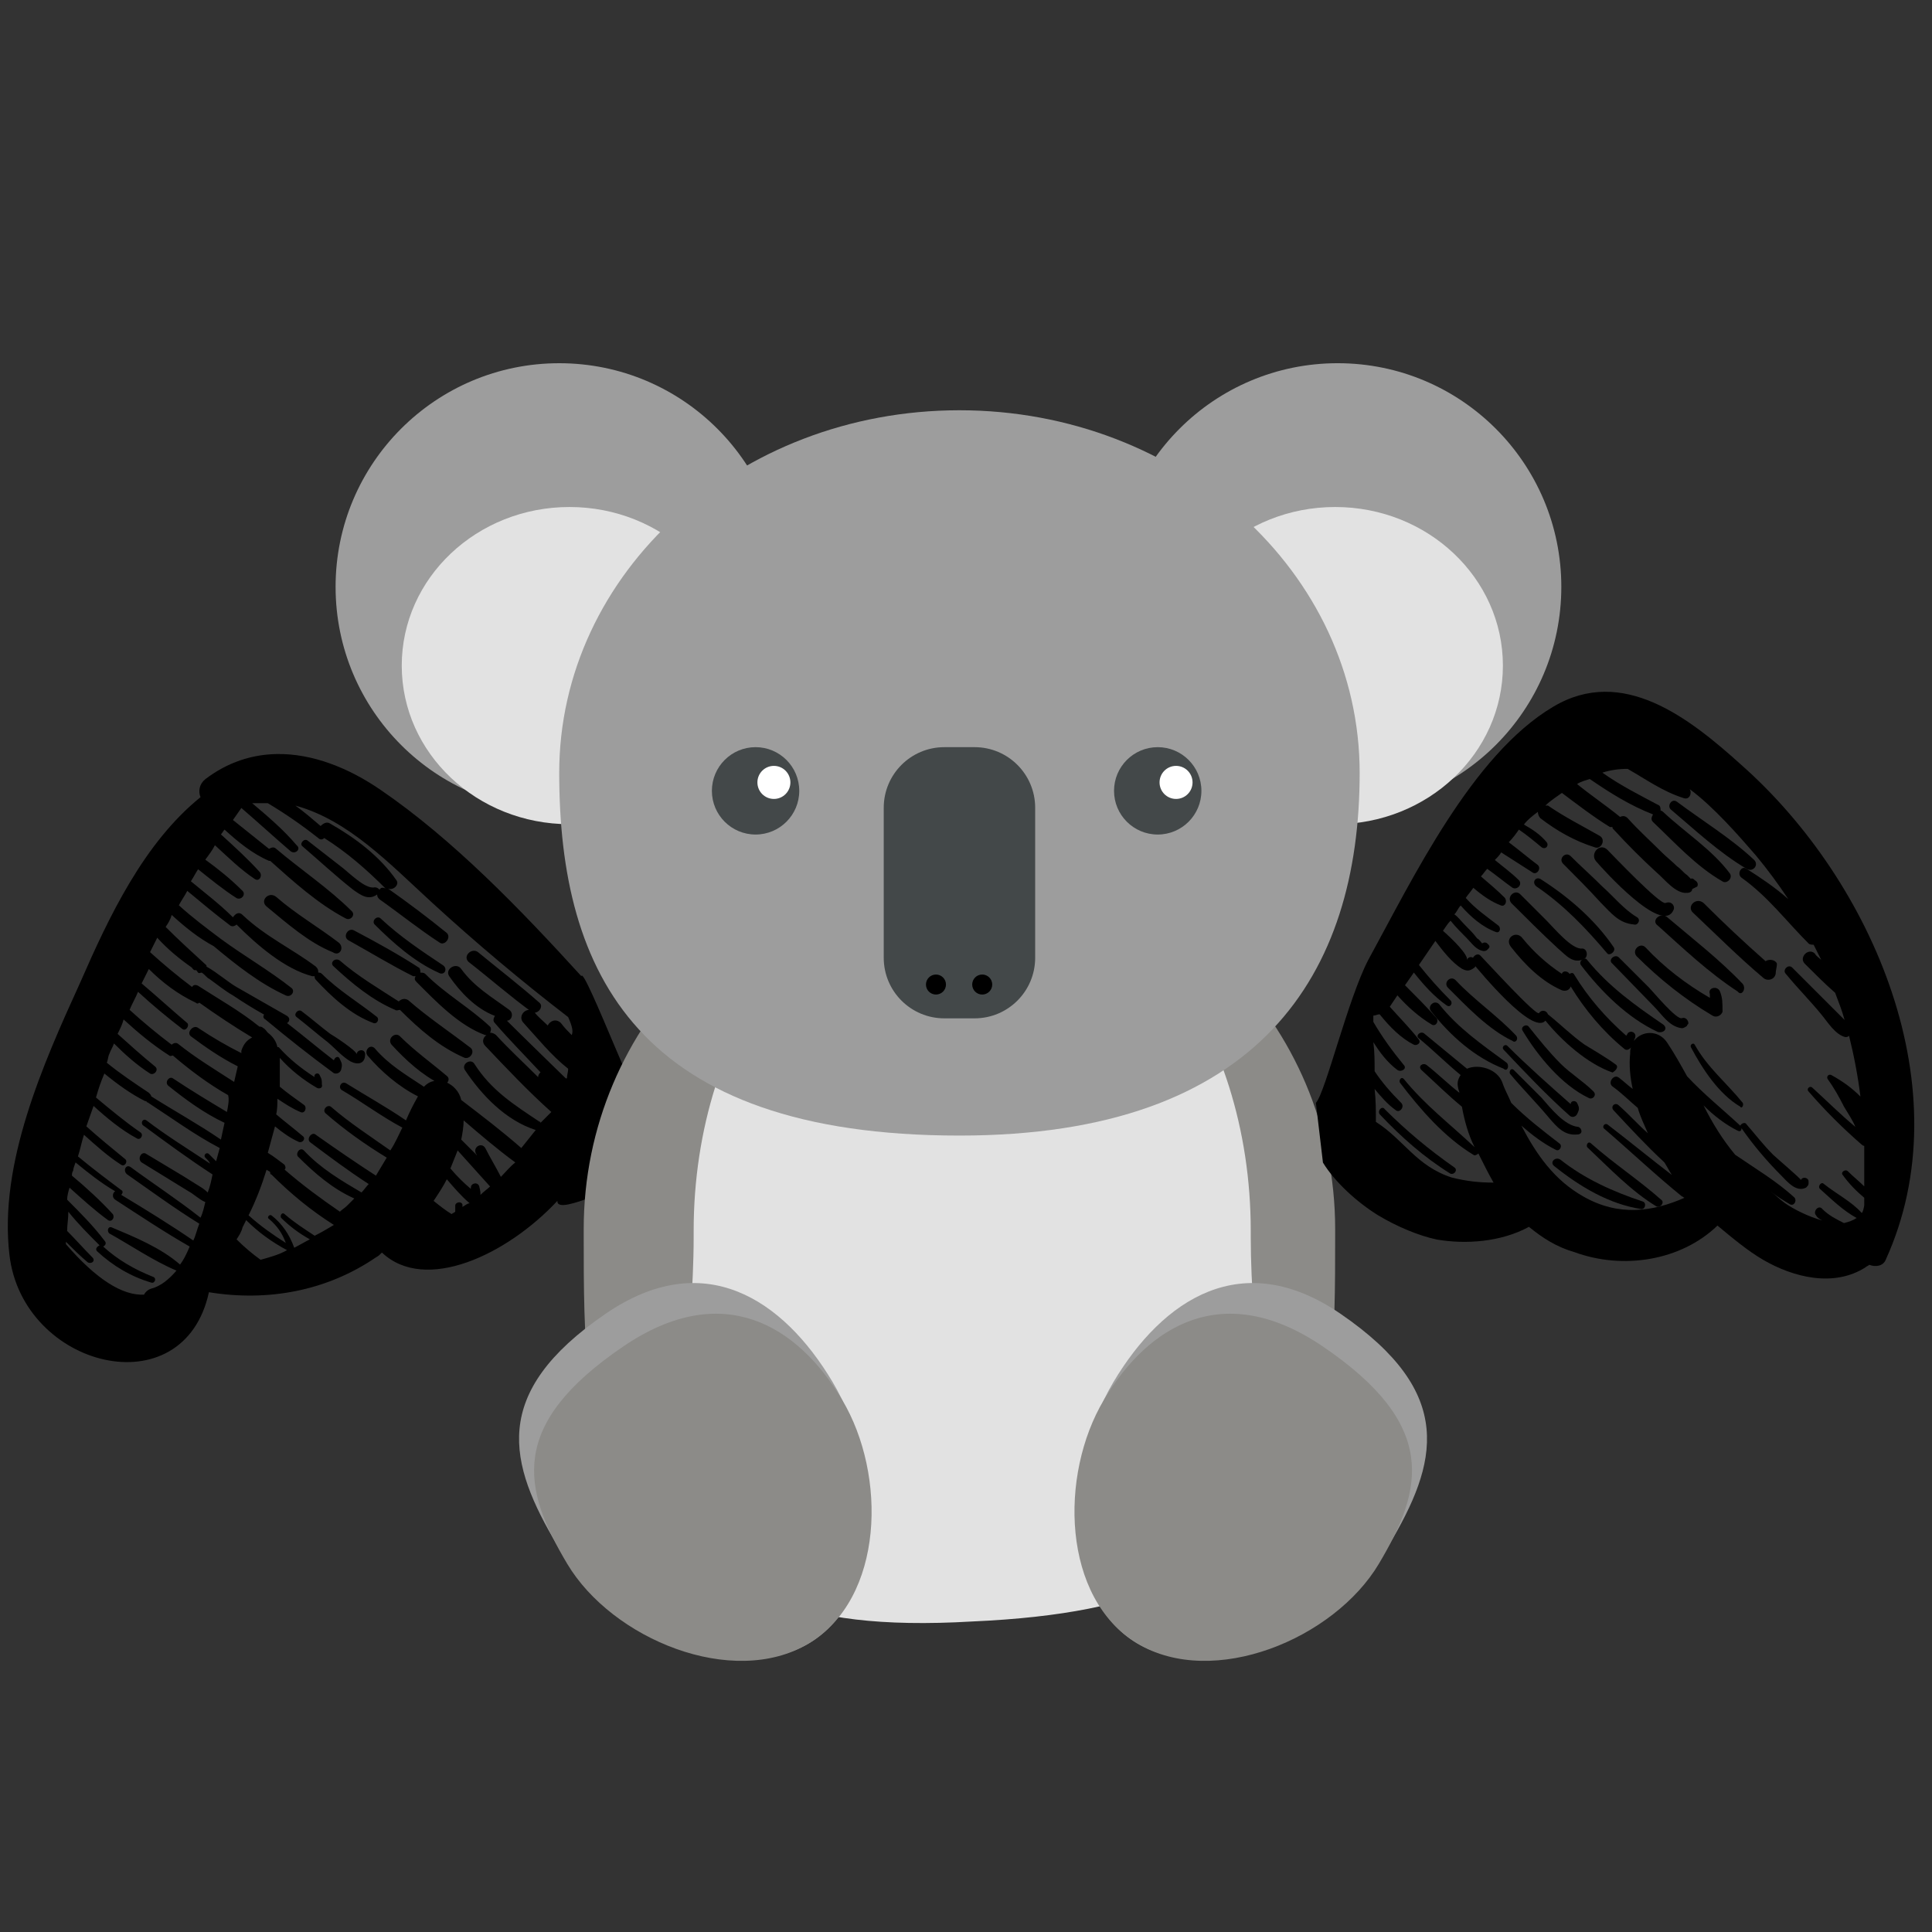 <?xml version="1.0" encoding="UTF-8" standalone="no"?>
<!-- Generator: Adobe Illustrator 19.0.0, SVG Export Plug-In . SVG Version: 6.00 Build 0)  -->

<svg
   xmlns:dc="http://purl.org/dc/elements/1.1/"
   xmlns:cc="http://creativecommons.org/ns#"
   xmlns:rdf="http://www.w3.org/1999/02/22-rdf-syntax-ns#"
   xmlns:svg="http://www.w3.org/2000/svg"
   xmlns="http://www.w3.org/2000/svg"
   xmlns:sodipodi="http://sodipodi.sourceforge.net/DTD/sodipodi-0.dtd"
   xmlns:inkscape="http://www.inkscape.org/namespaces/inkscape"
   version="1.1"
   id="Capa_1"
   x="0px"
   y="0px"
   viewBox="0 0 200 200"
   xml:space="preserve"
   sodipodi:docname="FlyingKoala_ico.svg"
   width="200"
   height="200"
   inkscape:version="0.92.4 (5da689c313, 2019-01-14)"
   inkscape:export-filename="C:\Users\bradb\Documents\Koalas\FlyingKoala_square.png"
   inkscape:export-xdpi="300"
   inkscape:export-ydpi="300"><rect x="0" y="0" width="200" height="200" fill="#333333" stroke="none"/><defs
   id="defs103" /><sodipodi:namedview
   pagecolor="#ffffff"
   bordercolor="#666666"
   borderopacity="1"
   objecttolerance="10"
   gridtolerance="10"
   guidetolerance="10"
   inkscape:pageopacity="0"
   inkscape:pageshadow="2"
   inkscape:window-width="2880"
   inkscape:window-height="1675"
   id="namedview101"
   showgrid="false"
   fit-margin-top="0"
   fit-margin-left="0"
   fit-margin-right="0"
   fit-margin-bottom="0"
   inkscape:zoom="5.5156442"
   inkscape:cx="104.4057"
   inkscape:cy="113.17324"
   inkscape:window-x="-13"
   inkscape:window-y="-13"
   inkscape:window-maximized="1"
   inkscape:current-layer="Capa_1" />

<g
   id="g70"
   transform="translate(208.845,-44.606)">
</g>
<g
   id="g72"
   transform="translate(208.845,-44.606)">
</g>
<g
   id="g74"
   transform="translate(208.845,-44.606)">
</g>
<g
   id="g76"
   transform="translate(208.845,-44.606)">
</g>
<g
   id="g78"
   transform="translate(208.845,-44.606)">
</g>
<g
   id="g80"
   transform="translate(208.845,-44.606)">
</g>
<g
   id="g82"
   transform="translate(208.845,-44.606)">
</g>
<g
   id="g84"
   transform="translate(208.845,-44.606)">
</g>
<g
   id="g86"
   transform="translate(208.845,-44.606)">
</g>
<g
   id="g88"
   transform="translate(208.845,-44.606)">
</g>
<g
   id="g90"
   transform="translate(208.845,-44.606)">
</g>
<g
   id="g92"
   transform="translate(208.845,-44.606)">
</g>
<g
   id="g94"
   transform="translate(208.845,-44.606)">
</g>
<g
   id="g96"
   transform="translate(208.845,-44.606)">
</g>
<g
   id="g98"
   transform="translate(208.845,-44.606)">
</g>
<path
   inkscape:connector-curvature="0"
   id="path26"
   d="m 25.483,126.307 c 1.244,1.244 2.612,2.239 4.229,3.11 -0.871,0.498 -1.866,0.747 -2.737,0.996 -0.871,-0.622 -1.741,-1.369 -2.487,-2.115 0.249,-0.373 0.497,-0.747 0.622,-1.244 0.124,-0.249 0.249,-0.498 0.373,-0.746 z m 20.772,-4.228 c 0.746,0.871 1.493,1.741 2.363,2.487 -0.249,0 -0.498,0.248 -0.746,0.373 v -0.249 c -0.124,-0.373 -0.746,-0.249 -0.746,0.124 v 0.622 c -0.124,0.124 -0.249,0.124 -0.373,0.248 -0.622,-0.373 -1.244,-0.871 -1.866,-1.368 0.498,-0.746 0.995,-1.493 1.368,-2.239 z m -18.658,-0.996 c 0.124,0.124 0.249,0.124 0.373,0.249 0,0.124 1.58e-4,0.248 0.125,0.248 1.99,1.99 4.105,3.732 6.468,5.225 -0.622,0.373 -1.244,0.746 -1.99,1.119 -1.119,-0.746 -2.115,-1.368 -3.11,-2.239 -0.249,-0.249 -0.498,0.124 -0.373,0.373 0.871,0.871 1.866,1.617 2.986,2.239 -0.498,0.249 -1.12,0.622 -1.617,0.871 -0.498,-1.368 -1.244,-2.487 -2.363,-3.358 -0.249,-0.124 -0.497,0.249 -0.248,0.373 0.871,0.746 1.368,1.492 1.741,2.487 -1.368,-0.871 -2.612,-1.741 -3.856,-2.86 0.746,-1.493 1.368,-3.11 1.866,-4.727 z M 7.821,120.336 c 1.368,1.119 2.612,2.114 4.104,2.985 -0.249,0.125 -0.373,0.622 0,0.871 2.488,1.617 5.099,3.359 7.711,4.852 -0.374,0.87 -0.622,1.367 -0.995,1.865 -1.99,-1.741 -4.726,-2.861 -7.09,-3.855 -0.373,-0.125 -0.498,0.373 -0.249,0.622 2.239,1.244 4.602,2.861 6.966,3.856 -0.746,0.871 -1.617,1.617 -2.612,1.866 -0.373,0.124 -0.622,0.373 -0.746,0.622 -2.239,0.124 -4.976,-1.618 -8.085,-5.225 v -0.248 c 0.746,0.746 1.493,1.493 2.239,2.115 0.373,0.248 0.871,-0.125 0.498,-0.498 -0.871,-0.871 -1.741,-1.866 -2.612,-2.737 0,-0.622 0.124,-1.244 0.124,-1.99 0.995,1.244 2.115,2.363 3.234,3.482 -0.249,0.124 -0.497,0.374 -0.248,0.622 1.617,1.493 3.483,2.612 5.597,3.234 0.373,0.125 0.622,-0.498 0.125,-0.622 -1.866,-0.746 -3.607,-1.742 -5.1,-3.11 0.249,-0.124 0.373,-0.373 0.125,-0.622 -1.119,-1.493 -2.488,-2.861 -3.856,-4.229 0,-0.373 0.124,-0.871 0.248,-1.244 1.244,1.119 2.612,2.364 3.981,3.359 0.373,0.248 0.746,-0.248 0.497,-0.622 -1.244,-1.368 -2.737,-2.737 -4.229,-3.981 0,-0.124 2.21e-4,-0.373 0.125,-0.498 0,-0.248 0.125,-0.498 0.249,-0.871 z m 39.553,-1.243 c 1.119,1.244 2.239,2.488 3.358,3.731 -0.249,0.248 -0.622,0.497 -0.995,0.87 0,-0.248 -1.58e-4,-0.373 -0.125,-0.87 -0.124,-0.498 -0.87,-0.374 -0.87,0.124 v 0.125 c -0.746,-0.622 -1.493,-1.368 -2.115,-2.114 z m 0.622,-3.11 c 1.741,1.493 3.482,2.985 5.348,4.353 -0.622,0.497 -0.995,0.995 -1.493,1.493 -0.498,-0.995 -1.119,-1.99 -1.616,-2.985 -0.373,-0.622 -1.244,-0.124 -0.996,0.498 0,0.124 0.125,0.124 0.125,0.248 l -1.617,-1.617 c 0.124,-0.622 0.249,-1.368 0.249,-1.99 z m -37.191,-4.852 c 1.368,1.119 2.737,2.114 4.229,2.86 h 0.125 c 0,0 -4.73e-4,0.125 0.124,0.125 2.488,1.617 4.851,3.359 7.464,4.727 -0.124,0.498 -0.249,0.87 -0.373,1.368 l -0.746,-0.746 c -0.249,-0.249 -0.622,0.124 -0.373,0.373 0.249,0.249 0.373,0.374 0.497,0.622 -2.239,-1.492 -4.477,-2.861 -6.592,-4.478 -0.373,-0.249 -0.622,0.248 -0.373,0.497 2.363,1.741 4.727,3.483 7.214,5.1 -0.124,0.622 -0.249,1.244 -0.498,1.866 -0.249,-0.249 -0.622,-0.498 -0.622,-0.498 -0.622,-0.373 -1.368,-0.871 -1.99,-1.244 l -3.731,-2.239 c -0.498,-0.373 -0.995,0.498 -0.498,0.871 l 4.851,2.985 c 0.498,0.249 1.12,0.871 1.742,1.119 -0.124,0.498 -0.249,1.119 -0.498,1.617 -2.363,-1.866 -4.851,-3.483 -7.214,-5.225 -0.498,-0.373 -0.871,0.374 -0.373,0.747 2.488,1.741 4.851,3.482 7.463,5.099 -0.249,0.622 -0.373,1.244 -0.622,1.741 -2.363,-1.617 -4.975,-3.234 -7.463,-4.726 0.124,-0.124 0.249,-0.373 0,-0.498 -1.493,-1.119 -2.986,-2.239 -4.478,-3.483 0.249,-0.746 0.374,-1.493 0.622,-2.239 1.244,1.119 2.488,2.239 3.856,3.11 0.373,0.248 0.746,-0.373 0.373,-0.622 -1.368,-1.119 -2.737,-2.24 -3.981,-3.359 0.249,-0.746 0.498,-1.368 0.746,-2.114 1.368,1.244 2.861,2.488 4.478,3.358 0.373,0.249 0.746,-0.373 0.373,-0.622 -1.617,-1.119 -3.11,-2.364 -4.602,-3.608 0.249,-0.871 0.498,-1.617 0.871,-2.487 z m 1.99,-5.597 c 1.493,1.368 2.986,2.612 4.727,3.731 0.124,0.124 0.249,0 0.373,0 1.741,1.493 3.732,2.985 5.722,4.105 0.124,0.497 -7.88e-4,1.12 -0.125,1.742 -1.866,-1.119 -3.731,-2.239 -5.597,-3.483 -0.373,-0.249 -0.871,0.373 -0.498,0.746 1.866,1.493 3.732,2.861 5.846,3.856 -0.124,0.622 -0.249,1.119 -0.373,1.741 -2.363,-1.617 -4.851,-2.985 -7.214,-4.478 0,-0.124 -0.124,-0.249 -0.248,-0.373 -1.493,-0.995 -2.986,-1.99 -4.354,-3.11 0.124,-0.249 0.124,-0.621 0.248,-0.87 0.124,-0.373 0.373,-0.746 0.498,-1.119 1.119,1.119 2.363,2.238 3.731,3.109 0.373,0.249 0.995,-0.373 0.498,-0.746 -1.368,-1.119 -2.612,-2.239 -3.856,-3.358 0.249,-0.498 0.497,-0.995 0.622,-1.493 z m 2.612,-5.224 c 1.368,1.368 2.985,2.612 4.851,3.483 0.124,0.124 0.249,0.124 0.373,0 1.741,1.244 3.607,2.487 5.473,3.607 -0.498,0.249 -0.871,0.622 -1.119,1.369 v 0.248 c -1.493,-0.746 -2.985,-1.617 -4.478,-2.612 -0.498,-0.373 -1.244,0.498 -0.746,0.871 1.493,1.119 3.109,2.238 4.851,3.109 -0.124,0.498 -0.249,1.12 -0.373,1.617 -2.115,-1.368 -3.98,-2.487 -5.846,-3.98 -0.249,-0.124 -0.497,-3.2e-4 -0.622,0.124 -1.493,-1.119 -2.986,-2.363 -4.354,-3.607 0.249,-0.622 0.622,-1.244 0.871,-1.866 1.493,1.368 2.985,2.612 4.602,3.856 0.373,0.249 0.746,-0.374 0.497,-0.622 -1.617,-1.368 -3.109,-2.736 -4.726,-4.104 z M 26.105,83.146 h 1.617 c 1.866,1.119 3.483,2.239 5.224,3.608 0.249,0.249 0.497,0.124 0.622,0 2.363,1.493 4.353,3.234 6.343,5.224 -0.249,-0.124 -0.497,-0.124 -0.622,0.125 -0.124,-0.124 -0.249,-0.249 -0.498,-0.249 -0.995,0.249 -2.736,-1.617 -3.607,-2.239 L 31.826,87.002 c -0.373,-0.249 -0.871,0.373 -0.498,0.622 1.741,1.493 3.483,3.11 5.224,4.478 0.871,0.622 1.617,1.119 2.488,0.497 0,0.249 0.124,0.373 0.248,0.498 2.115,1.493 4.105,3.109 6.219,4.478 0.498,0.373 1.244,-0.497 0.746,-0.995 -1.99,-1.617 -3.98,-3.11 -6.095,-4.602 0.498,0.249 1.243,-0.373 0.87,-0.871 -1.741,-2.488 -4.229,-4.353 -6.841,-5.846 -0.373,-0.249 -0.746,-1.57e-4 -0.995,0.248 -0.871,-0.746 -1.741,-1.492 -2.612,-2.114 5.473,1.493 9.702,5.97 14.18,10.075 4.478,4.105 9.204,8.085 14.055,11.817 0.498,1.119 0.498,1.493 0.373,1.866 -0.373,-0.373 -0.747,-0.747 -1.12,-1.244 -0.498,-0.498 -1.119,-0.248 -1.368,0.249 -0.498,-0.498 -0.995,-0.871 -1.368,-1.369 -0.746,-0.746 -1.866,0.373 -1.119,1.119 1.368,1.493 2.861,3.359 4.602,4.727 0,0.373 -0.125,0.622 -0.125,0.995 H 58.568 c 0,0 -4.602,-4.478 -6.095,-5.97 0.498,0 0.747,-0.746 0.249,-1.119 -1.866,-1.368 -3.607,-2.363 -4.975,-4.229 -0.498,-0.746 -1.742,-3e-5 -1.244,0.746 1.119,1.617 2.737,3.358 4.727,4.105 -0.124,0.249 -0.249,0.498 0,0.746 1.493,1.741 3.109,3.359 4.726,5.1 -0.124,0.124 -0.248,0.248 -0.248,0.497 -1.493,-1.493 -2.986,-2.86 -4.354,-4.353 -0.124,-0.124 -0.373,-0.248 -0.622,-0.248 0.124,-0.249 0.124,-0.498 0,-0.622 -2.115,-1.99 -4.602,-3.358 -6.716,-5.472 -0.124,-0.124 -0.373,-0.125 -0.498,-0.125 0,-0.124 -1.57e-4,-0.373 -0.125,-0.498 -2.115,-1.368 -4.353,-2.612 -6.716,-3.856 -0.622,-0.373 -1.244,0.622 -0.622,0.996 2.239,1.244 4.478,2.612 6.716,3.731 h 0.248 c -0.124,0.249 -0.124,0.373 0.125,0.622 1.99,1.99 4.353,4.478 7.09,5.473 h 0.125 c -0.373,0.249 -0.498,0.746 -0.125,1.119 2.239,2.363 4.478,4.727 6.841,6.841 l -1.119,1.119 c 0,0 -1.57e-4,-0.125 -0.125,-0.125 -2.612,-1.741 -4.975,-3.234 -6.716,-5.97 -0.373,-0.622 -1.368,-1.5e-4 -0.995,0.622 1.741,2.612 4.229,5.224 7.338,6.219 l -1.493,1.866 c -1.99,-1.741 -4.104,-3.358 -6.219,-4.975 -0.373,-1.741 -2.612,-2.736 -3.856,-1.368 -1.866,-1.244 -3.607,-2.239 -5.1,-3.981 -0.498,-0.498 -1.119,0.249 -0.746,0.746 1.368,1.617 3.235,3.234 5.225,4.229 -0.498,0.871 -0.871,1.617 -1.244,2.488 -1.99,-1.368 -4.229,-2.612 -6.219,-3.856 -0.498,-0.249 -0.871,0.498 -0.373,0.746 2.115,1.244 4.105,2.737 6.219,3.856 -0.373,0.746 -0.747,1.616 -1.244,2.363 -2.115,-1.493 -4.229,-2.861 -6.095,-4.478 -0.373,-0.373 -0.995,0.249 -0.622,0.622 1.99,1.741 4.104,3.233 6.343,4.601 l -1.119,1.866 c -2.115,-1.368 -4.105,-2.737 -6.219,-4.229 -0.373,-0.373 -0.995,0.373 -0.622,0.746 1.99,1.493 3.98,2.985 6.095,4.353 -0.249,0.249 -0.498,0.622 -0.746,0.871 -2.115,-1.244 -4.229,-2.487 -5.97,-4.353 -0.373,-0.373 -0.871,0.248 -0.622,0.622 1.741,1.741 3.607,3.358 5.846,4.353 -0.249,0.249 -0.498,0.498 -0.746,0.746 -0.249,0.249 -0.498,0.374 -0.746,0.622 -1.99,-1.368 -3.856,-2.736 -5.722,-4.354 0.124,-0.124 0.124,-0.249 0,-0.498 -0.498,-0.373 -1.119,-0.87 -1.741,-1.243 0.249,-0.871 0.498,-1.866 0.746,-2.737 0.746,0.622 1.617,1.244 2.487,1.617 0.373,0.124 0.746,-0.374 0.373,-0.622 -0.871,-0.746 -1.866,-1.492 -2.737,-2.239 0.124,-0.498 0.125,-1.12 0.125,-1.617 0.746,0.498 1.493,0.996 2.363,1.369 0.498,0.249 0.746,-0.497 0.373,-0.746 -0.871,-0.622 -1.742,-1.244 -2.488,-1.866 v -2.985 c 1.119,1.244 2.363,2.238 3.856,3.109 0.249,0.124 0.622,2e-5 0.498,-0.373 0,-0.498 -3.16e-4,-0.497 -0.249,-0.995 -0.124,-0.249 -0.621,-0.125 -0.497,0.248 -1.368,-0.871 -2.612,-1.865 -3.731,-3.109 h -0.125 c -0.124,-0.622 -0.497,-1.119 -0.995,-1.493 -0.124,-0.124 -0.249,-0.373 -0.498,-0.498 -0.124,-0.124 -0.249,-0.125 -0.373,-0.125 -1.99,-1.617 -4.229,-2.861 -6.343,-4.229 -0.249,-0.124 -0.498,-0.124 -0.622,0.125 -1.493,-1.119 -2.985,-2.363 -4.353,-3.607 l 0.746,-1.493 c 1.119,1.244 2.363,2.239 3.607,3.11 0,0 1.57e-4,0.125 0.125,0.125 0,0.124 0.124,0.125 0.248,0.125 0.124,0 0.125,0.124 0.249,0.248 0.124,0.124 0.249,0 0.373,0 0.373,0.249 0.622,0.622 0.746,0.622 0.871,0.622 1.617,1.244 2.487,1.742 1.119,0.746 2.115,1.368 3.234,1.99 -0.124,0.124 -0.125,0.373 0.124,0.498 2.239,1.866 4.602,3.732 6.966,5.473 0.249,0.249 0.747,0.124 0.871,-0.249 0.124,-0.498 0.124,-0.622 -0.125,-1.119 -0.124,-0.373 -0.498,-0.249 -0.622,0.125 -1.617,-1.244 -3.234,-2.612 -4.851,-3.856 0.249,-0.124 0.373,-0.497 0,-0.746 l -5.224,-2.985 c -0.871,-0.498 -1.99,-1.492 -3.11,-2.114 v -0.125 c -1.493,-1.368 -2.861,-2.612 -4.229,-3.981 0.249,-0.373 0.498,-0.746 0.622,-1.243 1.368,1.244 2.736,2.363 4.353,3.234 2.239,1.866 4.727,3.856 7.464,5.1 0.498,0.249 0.995,-0.373 0.622,-0.746 -2.363,-1.866 -4.976,-3.359 -7.339,-5.1 -1.493,-1.119 -2.985,-2.239 -4.353,-3.483 0.249,-0.498 0.621,-0.995 0.87,-1.493 1.493,1.244 2.986,2.488 4.478,3.608 0.249,0.124 0.497,-1.57e-4 0.622,-0.125 2.115,2.115 4.975,4.602 7.836,5.349 h 0.249 c 0,0.124 -3.16e-4,0.249 0.124,0.373 1.617,1.741 3.608,3.607 5.971,4.478 0.373,0.124 0.622,-0.373 0.373,-0.622 -1.866,-1.493 -3.98,-2.736 -5.722,-4.478 -0.124,-0.124 -0.249,-0.125 -0.373,-0.125 0,-0.249 -3.15e-4,-0.373 -0.249,-0.622 -2.488,-1.866 -5.224,-3.11 -7.587,-5.349 -0.373,-0.373 -0.746,-0.125 -0.995,0.248 -1.368,-1.368 -2.86,-2.488 -4.353,-3.731 0.249,-0.373 0.498,-0.871 0.746,-1.244 1.244,0.995 2.612,2.114 3.98,2.985 0.498,0.249 0.995,-0.373 0.622,-0.746 -1.244,-1.244 -2.487,-2.239 -3.855,-3.234 0.373,-0.498 0.746,-0.995 0.995,-1.493 1.368,1.244 2.612,2.488 4.105,3.483 0.498,0.373 0.871,-0.374 0.498,-0.747 -1.244,-1.368 -2.612,-2.611 -3.981,-3.855 0.124,-0.124 0.249,-0.373 0.373,-0.498 1.368,1.244 2.861,2.487 4.602,3.234 h 0.125 c 2.363,2.114 4.975,4.478 7.836,5.971 0.498,0.249 0.996,-0.373 0.622,-0.746 -2.363,-2.363 -5.349,-4.353 -7.837,-6.468 -0.249,-0.249 -0.498,-0.124 -0.746,0 l -3.731,-2.985 c 0.249,-0.373 0.622,-0.871 0.871,-1.244 1.741,1.493 3.358,2.985 5.099,4.478 0.498,0.373 1.12,-0.248 0.622,-0.622 -1.368,-1.617 -2.985,-2.986 -4.602,-4.354 z m 2.518,-5.087 c -2.535,0.048 -5.045,0.831 -7.369,2.6 -0.622,0.498 -0.747,1.244 -0.498,1.866 -5.846,4.727 -9.453,12.314 -12.438,19.155 -3.856,8.458 -8.458,18.782 -7.339,28.235 1.368,11.692 18.036,15.921 20.648,3.855 6.095,0.995 12.189,-0.124 17.289,-3.607 0.249,-0.124 0.373,-0.249 0.622,-0.498 4.478,4.229 12.936,0.249 18.16,-5.349 -0.094,1.785 7.572,-2.684 7.527,-0.899 l 2.116,-7.345 C 66.971,117.146 60.417,99.793 60.186,101.057 53.842,94.092 46.877,86.878 39.414,81.778 36.09,79.489 32.329,77.988 28.623,78.059 Z m 27.21,25.735 c -2.115,-1.866 -4.229,-3.483 -6.344,-5.224 -0.622,-0.498 -1.617,0.373 -0.995,0.995 2.239,1.741 4.353,3.607 6.592,5.224 0.622,0.249 1.243,-0.622 0.746,-0.995 z m -9.577,7.587 c -1.617,-1.368 -3.358,-2.612 -4.851,-4.105 -0.498,-0.498 -1.368,0.249 -0.871,0.871 1.493,1.617 3.11,3.11 5.1,4.105 0.498,0.249 1.119,-0.498 0.622,-0.871 z M 26.851,123.819 v 0 c 0.124,0.124 0.124,0.124 0.249,0.248 v 0 z M 45.881,99.938 c -2.239,-1.493 -4.478,-2.985 -6.468,-4.851 -0.373,-0.373 -0.995,0.249 -0.622,0.622 1.866,1.866 4.105,3.856 6.592,4.975 0.622,0.373 0.995,-0.373 0.498,-0.746 z m 2.737,8.458 c -2.115,-1.617 -4.353,-3.11 -6.344,-4.851 -0.373,-0.249 -0.746,-0.124 -0.995,0.124 -2.115,-1.368 -4.229,-2.612 -6.095,-4.229 -0.498,-0.373 -1.119,0.249 -0.622,0.622 1.866,1.741 3.98,3.483 6.344,4.478 0.124,0.124 0.373,0 0.498,0 v 0 c 1.99,1.99 4.105,3.856 6.717,4.975 0.622,0.124 1.119,-0.746 0.498,-1.119 z m -11.692,0.746 c 0,-0.373 -2.488,-1.99 -2.736,-2.115 -0.995,-0.746 -1.99,-1.617 -2.985,-2.363 -0.373,-0.249 -0.871,0.373 -0.498,0.622 1.119,0.871 2.115,1.741 3.234,2.612 0.746,0.622 1.493,1.493 2.363,1.99 0.746,0.373 1.493,0.249 1.493,-0.746 1.58e-4,-0.622 -0.871,-0.498 -0.871,0 z M 35.061,97.574 c -2.115,-1.617 -4.478,-2.985 -6.468,-4.727 -0.746,-0.622 -1.741,0.373 -0.995,0.995 2.115,1.741 4.353,3.731 6.841,4.727 0.746,0.498 1.243,-0.498 0.622,-0.995 z"
   style="stroke-width:0.406"
   inkscape:export-xdpi="19.360001"
   inkscape:export-ydpi="19.360001" /><g
   id="g68"
   transform="matrix(1.11,0,0,1.11,31.017,37.599)"
   inkscape:export-xdpi="19.360001"
   inkscape:export-ydpi="19.360001">
	<g
   id="g22">
		<g
   id="g6">
			<path
   style="clip-rule:evenodd;fill:#8c8b88;fill-rule:evenodd"
   d="m 96.575,81.31 c 0,19.176 0,34.936 -34.724,34.721 H 61.215 C 26.494,118.414 26.494,100.486 26.494,81.31 v -0.566 c 0,-19.176 15.545,-34.721 34.721,-34.721 h 0.636 c 19.177,0 34.724,15.545 34.724,34.721 z"
   id="path2"
   inkscape:connector-curvature="0" />
			<path
   style="clip-rule:evenodd;fill:#e2e2e2;fill-rule:evenodd"
   d="m 88.702,81.469 c 0,19.079 7.873,34.389 -25.977,35.878 v 0 c -33.986,2 -25.977,-16.799 -25.977,-35.878 v -0.563 c 0,-19.077 11.524,-34.542 25.74,-34.542 h 0.471 c 14.218,0 25.743,15.465 25.743,34.542 z"
   id="path4"
   inkscape:connector-curvature="0" />
		</g>
		<g
   id="g20">
			<g
   id="g12">
				<path
   style="clip-rule:evenodd;fill:#9d9d9d;fill-rule:evenodd"
   d="m 49.704,95.011 c 4.614,7.734 4.903,20.135 -2.177,24.357 -7.079,4.225 -18.849,-1.328 -23.463,-9.062 -4.614,-7.735 -6.349,-14.237 4.465,-21.653 9.164,-6.283 16.56,-1.377 21.175,6.358 z"
   id="path8"
   inkscape:connector-curvature="0" />
				<path
   style="clip-rule:evenodd;fill:#8c8b88;fill-rule:evenodd"
   d="m 50.602,96.685 c 4.172,6.993 3.931,18.506 -3.148,22.729 -7.08,4.223 -18.319,-0.439 -22.491,-7.434 -4.173,-6.992 -5.588,-12.963 5.265,-20.311 9.198,-6.227 16.2,-1.979 20.374,5.016 z"
   id="path10"
   inkscape:connector-curvature="0" />
			</g>
			<g
   id="g18">
				<path
   style="clip-rule:evenodd;fill:#9d9d9d;fill-rule:evenodd"
   d="m 75.902,95.011 c -4.614,7.734 -4.903,20.135 2.177,24.357 7.079,4.225 18.849,-1.328 23.463,-9.062 4.614,-7.735 6.349,-14.237 -4.465,-21.653 -9.164,-6.283 -16.559,-1.377 -21.175,6.358 z"
   id="path14"
   inkscape:connector-curvature="0" />
				<path
   style="clip-rule:evenodd;fill:#8c8b88;fill-rule:evenodd"
   d="m 75.005,96.685 c -4.172,6.993 -3.931,18.506 3.148,22.729 7.08,4.223 18.319,-0.439 22.491,-7.434 4.173,-6.992 5.588,-12.963 -5.265,-20.311 -9.198,-6.227 -16.2,-1.979 -20.374,5.016 z"
   id="path16"
   inkscape:connector-curvature="0" />
			</g>
		</g>
	</g>
	<g
   id="g66">
		<g
   id="g38">
			<g
   id="g34">
				<circle
   style="clip-rule:evenodd;fill:#9d9d9d;fill-rule:evenodd"
   cx="96.81"
   cy="20.857"
   r="20.857"
   id="circle24" />
				<g
   id="g30">
					<circle
   style="clip-rule:evenodd;fill:#9d9d9d;fill-rule:evenodd"
   cx="24.21"
   cy="20.857"
   r="20.856"
   id="circle26" />
					<ellipse
   style="clip-rule:evenodd;fill:#e2e2e2;fill-rule:evenodd"
   cx="25.168"
   cy="28.202"
   rx="15.644"
   ry="14.791"
   id="ellipse28" />
				</g>
				<ellipse
   style="clip-rule:evenodd;fill:#e2e2e2;fill-rule:evenodd"
   cx="96.575"
   cy="28.202"
   rx="15.644"
   ry="14.791"
   id="ellipse32" />
			</g>
			<path
   style="clip-rule:evenodd;fill:#9d9d9d;fill-rule:evenodd"
   d="M 24.21,38.21 C 24.21,19.53 40.921,4.388 61.535,4.388 82.15,4.388 98.86,19.53 98.86,38.21 98.86,56.89 89.613,72.032 61.535,72.032 31.559,72.032 24.21,56.89 24.21,38.21 Z"
   id="path36"
   inkscape:connector-curvature="0" />
		</g>
		<g
   id="g64">
			<g
   id="g52">
				<g
   id="g44">
					<circle
   style="clip-rule:evenodd;fill:#434849;fill-rule:evenodd"
   cx="42.522"
   cy="39.882"
   r="4.074"
   id="circle40" />
					<path
   style="clip-rule:evenodd;fill:#ffffff;fill-rule:evenodd"
   d="m 42.693,39.095 c 0,-0.85 0.686,-1.541 1.538,-1.541 0.852,0 1.538,0.692 1.538,1.541 0,0.852 -0.686,1.542 -1.538,1.542 -0.852,0 -1.538,-0.691 -1.538,-1.542 z"
   id="path42"
   inkscape:connector-curvature="0" />
				</g>
				<g
   id="g50">
					<circle
   style="clip-rule:evenodd;fill:#434849;fill-rule:evenodd"
   cx="80.027"
   cy="39.882"
   r="4.074"
   id="circle46" />
					<path
   style="clip-rule:evenodd;fill:#ffffff;fill-rule:evenodd"
   d="m 80.198,39.095 c 0,-0.85 0.687,-1.541 1.539,-1.541 0.853,0 1.538,0.692 1.538,1.541 0,0.852 -0.686,1.542 -1.538,1.542 -0.852,0 -1.539,-0.691 -1.539,-1.542 z"
   id="path48"
   inkscape:connector-curvature="0" />
				</g>
			</g>
			<g
   id="g62">
				<path
   style="clip-rule:evenodd;fill:#434849;fill-rule:evenodd"
   d="m 68.598,55.45 c 0,3.12 -2.529,5.649 -5.65,5.649 h -2.823 c -3.121,0 -5.65,-2.529 -5.65,-5.649 V 41.458 c 0,-3.121 2.529,-5.65 5.65,-5.65 h 2.823 c 3.121,0 5.65,2.529 5.65,5.65 z"
   id="path54"
   inkscape:connector-curvature="0" />
				<g
   id="g60">
					<circle
   style="clip-rule:evenodd;fill-rule:evenodd"
   cx="59.346"
   cy="57.946"
   r="0.933"
   id="circle56" />
					<circle
   style="clip-rule:evenodd;fill-rule:evenodd"
   cx="63.659"
   cy="57.946"
   r="0.934"
   id="circle58" />
				</g>
			</g>
		</g>
	</g>
</g><g
   id="g226"
   transform="matrix(0.428,0,0,0.428,95.33,90.575)"
   inkscape:export-xdpi="19.360001"
   inkscape:export-ydpi="19.360001"><path
     inkscape:connector-curvature="0"
     id="path18"
     d="m 129.019,70.73 c -6.12,-4.284 -11.628,-8.874 -16.83,-14.076 -0.612,-0.918 -1.836,0.307 -1.224,1.225 5.202,5.508 10.71,10.403 17.136,14.382 0.918,0.305 1.836,-0.919 0.918,-1.531 z" /><path
     inkscape:connector-curvature="0"
     id="path20"
     d="m 141.565,45.332 c -5.813,-4.284 -11.628,-8.262 -16.218,-14.076 -1.224,-1.224 -3.061,0.612 -1.836,1.836 4.59,5.814 10.404,11.016 17.441,13.77 0.919,0.917 1.531,-0.918 0.613,-1.53 z" /><path
     inkscape:connector-curvature="0"
     id="path22"
     d="m 144.013,38.906 c -4.59,-4.896 -10.098,-8.568 -14.688,-13.464 -1.224,-1.224 -3.06,0.612 -1.836,1.836 4.59,4.59 9.792,10.098 15.606,12.852 0.612,0.612 1.53,-0.306 0.918,-1.224 z" /><path
     inkscape:connector-curvature="0"
     id="path24"
     d="m 168.187,45.944 c -2.447,-1.836 -5.201,-3.366 -7.65,-4.896 -3.06,-2.142 -5.813,-4.896 -8.873,-7.344 v 0 c -0.307,-0.918 -1.53,-1.224 -2.143,-0.306 -0.613,0.918 -12.852,-12.546 -14.076,-13.77 -0.918,-1.224 -2.754,0.612 -1.836,1.836 1.53,1.836 14.382,17.442 17.442,13.77 3.978,4.896 10.098,10.404 16.218,12.545 0.613,-0.305 1.531,-1.223 0.918,-1.835 z" /><path
     inkscape:connector-curvature="0"
     id="path238"
     d="m 95.541,55.138 1.704,14.431 c 2.799,4.584 8.105,9.524 13.412,12.789 4.591,2.754 9.792,4.894 14.076,5.812 7.038,1.224 15.606,0.611 22.338,-3.061 3.366,2.754 6.733,4.897 11.018,6.121 11.629,4.284 25.705,2.143 34.578,-6.426 3.672,3.06 7.344,6.12 11.016,8.262 7.344,4.284 17.137,6.732 24.787,1.836 0.305,-0.306 0.611,-0.306 0.918,-0.611 1.529,0.611 3.365,0.306 3.977,-1.225 18.666,-41.003 -3.059,-91.494 -34.883,-119.646 -12.547,-11.322 -28.765,-24.172 -45.596,-14.074 -19.584,11.628 -33.917,41.567 -44.676,61.199 -4.955,9.512 -10.308,31.946 -12.669,34.592 z M 170.945,-25.657 c 4.285,2.448 8.568,5.507 13.465,7.037 1.529,0.612 2.141,-1.223 1.529,-2.141 5.814,4.284 11.934,11.322 15.912,15.912 3.061,3.672 5.508,7.037 7.957,10.709 -3.061,-2.754 -6.732,-5.202 -10.1,-7.344 -1.223,-0.918 -2.447,1.225 -1.223,2.143 6.426,4.59 10.709,10.404 16.217,15.912 0.307,0.306 0.918,0.305 1.225,0.305 0.611,1.224 1.225,2.448 1.836,3.672 -0.611,-0.612 -1.225,-0.917 -1.529,-1.529 -1.531,-1.53 -3.979,0.919 -2.449,2.449 2.449,2.448 4.896,4.895 7.344,7.037 0.857,2.286 1.678,4.32 2.287,6.57 -0.559,-0.558 -1.117,-1.116 -1.674,-1.674 -1.225,-1.224 -2.449,-2.448 -3.672,-3.672 -2.449,-2.448 -4.896,-4.896 -7.344,-7.344 -0.918,-0.918 -2.449,0.611 -1.531,1.529 2.754,3.366 5.814,6.425 8.568,9.791 1.529,1.836 3.365,4.896 5.814,5.508 0.305,0 0.611,0.001 0.918,-0.305 1.223,4.896 2.141,9.791 2.754,14.688 -2.143,-2.142 -4.285,-3.671 -7.039,-5.201 -0.611,-0.306 -1.223,0.306 -0.918,0.918 1.531,2.143 2.754,4.282 3.979,6.73 0.918,1.529 2.143,3.365 2.754,4.896 -3.672,-3.06 -7.037,-6.425 -10.404,-9.484 -0.611,-0.612 -1.529,0.306 -0.918,0.918 3.979,4.59 8.262,8.874 12.852,12.852 0.307,0.306 0.613,0.307 0.613,0.307 v 9.791 c -1.225,-1.224 -2.754,-2.447 -3.979,-3.672 -0.611,-0.611 -1.836,0.307 -1.225,0.918 1.531,2.143 3.367,3.979 5.203,5.508 v 1.838 c -0.31,1.831 -0.615,1.83 -0.615,1.83 -2.449,-2.755 -6.121,-4.59 -9.182,-7.037 -0.611,-0.612 -1.529,0.612 -0.918,1.225 2.754,2.448 5.51,5.201 8.875,7.037 -0.918,0.612 -1.837,0.919 -3.062,1.225 -1.836,-0.918 -3.67,-1.836 -5.199,-3.365 -0.918,-1.225 -2.449,0.611 -1.531,1.529 0.307,0.612 0.918,0.918 1.531,1.225 -3.367,-0.918 -7.041,-2.755 -9.182,-4.285 -1.225,-0.918 -2.141,-1.836 -3.365,-2.754 1.531,1.224 3.061,2.143 4.59,3.061 0.918,0.612 1.836,-0.611 1.225,-1.529 -4.283,-3.978 -9.486,-7.038 -14.383,-10.404 -3.059,-3.672 -5.508,-7.649 -7.648,-11.934 2.447,2.448 5.201,4.589 8.262,6.119 0.611,0.307 0.918,6.8e-4 0.918,-0.611 2.754,3.979 6.119,7.956 9.486,11.322 1.529,1.53 3.672,4.284 6.119,3.061 0.307,-0.307 0.611,-0.612 0.611,-0.918 v -0.611 c 0,-0.918 -1.529,-1.225 -1.836,-0.307 0,-0.307 -6.119,-5.51 -6.73,-6.121 -2.449,-2.448 -4.285,-4.895 -6.428,-7.344 -0.305,-0.611 -1.223,-0.306 -1.529,0.307 -4.283,-3.979 -8.873,-7.651 -12.852,-11.936 -1.529,-2.753 -3.061,-5.508 -4.896,-8.262 -2.143,-3.06 -6.119,-2.755 -7.955,-0.307 0,-0.306 0.305,-0.612 0.305,-0.918 0.307,-0.918 -0.918,-1.836 -1.836,-0.918 0,0.306 -0.305,0.307 -0.305,0.613 -4.896,-4.284 -9.182,-9.18 -12.547,-14.688 -0.307,-0.612 -0.612,-0.613 -1.225,-0.307 -0.306,-0.612 -1.529,-0.918 -1.836,0 -3.672,-2.448 -6.731,-5.202 -9.486,-8.568 -1.529,-2.142 -4.59,5.7e-4 -2.754,2.143 3.366,4.284 7.345,8.262 12.24,10.404 0.918,0.306 1.836,3e-5 2.143,-0.918 3.365,5.508 7.65,10.71 12.852,14.994 0.613,0.612 1.225,0.305 1.836,-0.307 -0.305,0.306 -0.305,0.917 -0.305,1.529 -0.307,2.754 3.3e-4,5.814 0.611,8.568 -1.225,-0.918 -2.143,-1.836 -3.365,-2.754 -1.225,-0.918 -2.756,1.225 -1.531,2.143 2.143,1.53 3.979,3.365 6.121,5.201 0.611,2.142 1.529,3.979 2.447,6.121 -2.447,-2.143 -4.59,-4.59 -7.037,-6.732 -0.92,-0.918 -2.143,0.307 -1.225,1.225 3.979,4.283 7.955,8.568 12.24,12.547 0.611,0.918 1.223,2.141 1.836,3.059 -5.203,-3.978 -10.404,-8.262 -15.607,-12.24 -0.611,-0.306 -1.223,0.307 -0.918,0.918 6.428,5.509 12.547,11.323 18.973,16.525 0.307,0 0.307,0.305 0.611,0.305 -7.648,3.366 -15.91,4.592 -24.479,-0.305 -7.038,-3.978 -11.322,-10.099 -14.994,-17.137 2.448,2.142 5.202,4.284 8.262,5.812 0.918,0.612 1.836,-0.918 0.918,-1.529 -3.978,-3.061 -7.957,-6.119 -11.629,-9.791 -0.611,-1.53 -1.528,-3.061 -2.141,-4.896 -1.224,-3.366 -5.814,-4.589 -8.568,-3.365 -3.366,-2.754 -7.039,-5.814 -10.404,-8.568 -0.918,-0.612 -2.143,0.613 -1.225,1.225 3.366,2.754 6.733,6.119 10.1,8.873 -0.612,0.918 -0.917,1.836 -0.611,3.061 0,0.306 0.305,0.919 0.305,1.225 -2.754,-2.143 -5.201,-4.59 -7.955,-6.732 -0.918,-0.612 -2.143,0.307 -1.225,1.225 3.366,3.06 6.427,6.121 9.793,8.875 0.612,3.365 1.529,6.73 3.059,9.791 -5.813,-5.509 -11.933,-10.098 -17.135,-16.523 -0.612,-0.612 -1.224,0.306 -0.918,0.918 4.896,6.426 10.71,13.157 17.748,17.441 0.306,0.306 0.917,3.6e-4 1.223,-0.307 1.225,2.448 2.449,4.897 3.674,7.039 -3.366,0 -6.428,-0.307 -10.1,-1.225 -8.567,-2.754 -11.628,-9.179 -18.359,-13.463 0,-2.754 3.6e-4,-5.203 -0.307,-7.957 1.53,1.836 3.062,3.671 5.203,5.201 0.918,0.611 2.141,-0.918 1.223,-1.836 -2.447,-2.448 -4.59,-4.894 -6.426,-7.648 0,-2.448 10e-4,-4.591 -0.305,-7.039 1.529,2.448 3.365,4.896 5.812,6.732 0.918,0.612 2.447,-0.307 1.529,-1.225 -2.754,-3.366 -5.202,-6.732 -7.344,-10.404 v -1.529 c 0.611,0 0.918,-0.307 1.529,-0.307 2.448,3.06 5.203,5.816 8.264,7.346 0.611,0.306 1.835,-0.307 1.223,-1.225 -2.142,-2.754 -4.589,-5.203 -7.037,-7.957 0.612,-0.918 1.225,-1.836 1.836,-2.754 2.448,2.754 5.201,5.203 8.262,7.039 0.918,0.612 1.837,-0.613 1.225,-1.531 -2.448,-2.754 -5.202,-5.507 -7.65,-7.955 0.612,-0.918 1.532,-2.143 2.145,-3.061 2.447,3.06 4.895,5.815 7.955,7.957 0.918,0.612 1.529,-0.613 0.918,-1.225 -2.754,-2.754 -5.202,-5.508 -7.65,-8.568 1.224,-1.836 2.754,-3.978 3.979,-5.814 1.836,2.448 3.98,5.202 6.428,6.732 1.224,0.612 1.835,0.613 3.059,-0.305 0.307,-0.306 0.307,-0.613 0.307,-1.225 0,-0.306 3.6e-4,-0.307 -0.307,-0.613 -0.306,-0.918 -1.529,-0.918 -1.836,0 0.307,-1.224 -3.365,-4.895 -5.812,-7.037 0.611,-0.918 1.224,-1.835 1.836,-2.447 1.224,1.53 2.755,3.059 3.979,4.283 1.225,1.224 2.143,2.755 3.979,3.061 0.306,0 0.611,-6.4e-4 0.918,-0.307 l 0.307,-0.307 c 0.306,-0.306 0.306,-0.612 0,-0.918 l -0.307,-0.305 c -0.307,-0.306 -0.918,-0.306 -1.225,0 -0.306,-0.306 -0.612,-0.919 -1.225,-1.225 -0.918,-1.224 -1.837,-2.141 -3.061,-3.365 -0.918,-0.918 -1.529,-1.837 -2.447,-2.449 0.612,-0.612 0.917,-1.529 1.529,-2.141 2.447,2.754 5.202,5.202 8.568,6.426 0.918,0.306 1.224,-0.919 0.611,-1.531 -2.754,-2.142 -5.507,-3.976 -7.955,-6.73 0.612,-0.918 1.224,-1.531 1.836,-2.449 2.142,1.836 4.282,3.367 6.73,4.285 0.918,0.306 1.529,-0.918 0.918,-1.836 -1.836,-1.836 -3.671,-3.367 -5.812,-5.203 0.612,-0.612 0.917,-1.224 1.529,-1.836 2.142,1.53 3.977,3.06 6.119,4.59 1.224,0.612 2.447,-0.918 1.529,-1.836 -1.836,-1.836 -3.978,-3.366 -5.812,-4.896 0.612,-0.612 1.223,-1.224 1.529,-1.836 2.447,1.53 5.202,3.366 7.65,4.896 0.918,0.612 2.143,-0.918 1.225,-1.836 -2.448,-1.836 -4.592,-3.672 -7.039,-5.508 0.918,-0.918 1.836,-2.143 2.447,-3.061 1.836,1.224 3.674,2.755 5.51,4.285 0.918,0.612 1.837,-0.307 1.225,-1.225 -1.53,-1.836 -3.366,-3.059 -5.508,-4.283 0.918,-1.224 2.141,-2.143 3.365,-3.061 0,0.612 0.306,1.223 0.611,1.529 3.979,3.06 8.262,5.509 13.158,7.039 1.529,0.612 2.754,-1.836 1.223,-2.754 -4.283,-2.448 -8.566,-4.59 -12.545,-7.344 h -0.611 c 1.224,-1.224 2.755,-2.143 3.979,-3.061 3.672,2.754 7.65,5.814 11.629,8.262 h 0.611 c 0,0.306 -3.6e-4,0.305 0.307,0.611 3.365,3.672 6.732,7.038 10.404,10.404 1.836,1.53 4.59,5.202 7.344,4.896 0.611,0 1.223,-0.306 1.223,-0.918 l 1.225,-0.611 c 0.307,-0.612 -3.3e-4,-1.225 -0.611,-1.531 l -0.307,-0.307 c -0.307,0 -0.307,-0.306 -0.611,0 -0.307,-0.306 -0.307,-0.306 -0.918,-0.918 -0.918,-0.612 -1.531,-1.529 -2.449,-2.141 -1.223,-1.224 -2.447,-2.143 -3.672,-3.367 -2.754,-2.754 -5.508,-5.202 -8.262,-8.262 -0.611,-0.612 -1.223,-0.611 -1.836,-0.305 -3.365,-2.754 -7.037,-5.203 -10.404,-7.957 0.918,-0.612 2.143,-0.919 3.061,-1.225 4.896,3.366 9.795,6.426 15.303,8.568 -0.307,0.612 -0.613,1.224 0,1.836 5.201,4.896 10.402,10.711 16.83,14.383 0.918,0.612 2.447,-0.612 1.836,-1.836 -4.285,-5.814 -11.02,-10.098 -16.221,-14.994 -0.307,-0.306 -0.609,-0.307 -0.609,-0.307 0,-0.306 -0.002,-0.917 -0.309,-1.223 -4.59,-2.448 -9.486,-4.897 -13.77,-7.957 1.836,-0.612 3.977,-0.918 6.119,-0.918 z"
     sodipodi:nodetypes="cccccccscccccccccccccccccccccccsccccccccccccccscccccccccccccccccccccssccccccccccccccccccccccccccccccccccccccccccccccccccccccccccccccccccccccccccccccccsccccccccccccccccccccccccccccccccccccccccccccccccccccccccccccccccccc" /><path
     inkscape:connector-curvature="0"
     id="path28"
     d="m 159.925,17.792 c -2.448,0.306 -6.732,-4.896 -8.568,-6.732 -2.142,-2.142 -4.284,-4.284 -6.426,-6.426 -1.224,-1.224 -3.366,0.612 -2.143,2.142 3.673,3.672 7.345,7.344 11.322,11.016 1.836,1.53 3.672,3.978 6.426,2.448 0.919,-0.612 0.613,-2.448 -0.611,-2.448 z" /><path
     inkscape:connector-curvature="0"
     id="path30"
     d="m 167.576,17.486 c -4.59,-6.732 -11.017,-12.24 -17.749,-16.524 -1.224,-0.612 -2.142,0.918 -0.918,1.836 6.732,4.59 11.935,10.098 17.138,16.218 0.611,0.612 2.14,-0.612 1.529,-1.53 z" /><path
     inkscape:connector-curvature="0"
     id="path32"
     d="m 173.083,10.142 c -3.061,-1.836 -5.508,-4.896 -8.262,-7.344 -2.447,-2.448 -5.203,-4.896 -7.65,-7.344 -1.225,-1.224 -3.061,0.612 -1.836,1.836 3.06,3.06 6.119,6.12 9.18,9.486 2.449,2.448 4.285,4.896 7.957,5.202 0.918,0.306 1.836,-1.224 0.611,-1.836 z" /><path
     inkscape:connector-curvature="0"
     id="path34"
     d="m 180.121,6.776 c -1.223,0.612 -12.852,-11.628 -14.074,-12.852 -1.836,-1.836 -4.285,0.918 -2.754,2.754 1.836,2.142 15.91,17.748 18.666,11.934 0.611,-0.918 -0.307,-2.448 -1.838,-1.836 z" /><path
     inkscape:connector-curvature="0"
     id="path36-2"
     d="m 201.542,-3.628 c -5.51,-5.202 -12.547,-9.486 -18.666,-14.076 -1.225,-0.918 -2.449,0.918 -1.531,1.836 5.814,4.896 11.629,10.404 18.359,14.382 1.532,0.918 3.061,-0.918 1.838,-2.142 z" /><path
     inkscape:connector-curvature="0"
     id="path38"
     d="m 158.701,55.124 c -0.306,-0.612 -1.529,-0.612 -1.529,0.306 -5.202,-4.59 -10.404,-9.18 -15.301,-14.076 -0.611,-0.612 -1.529,0.306 -0.918,0.918 5.202,5.508 10.404,11.017 15.912,15.912 0.612,0.612 1.53,0.306 1.836,-0.306 0.612,-1.224 0.612,-1.53 0,-2.754 z" /><path
     inkscape:connector-curvature="0"
     id="path40"
     d="m 162.679,52.37 c -2.448,-2.448 -5.508,-4.284 -7.956,-6.732 -2.754,-2.754 -5.202,-5.814 -7.65,-8.874 -0.611,-0.918 -2.142,0 -1.529,0.918 3.672,6.12 9.485,13.158 15.911,16.218 0.919,0.612 2.142,-0.612 1.224,-1.53 z" /><path
     inkscape:connector-curvature="0"
     id="path42-0"
     d="m 159.007,60.938 c -3.366,-0.306 -6.732,-4.59 -8.874,-7.038 -2.143,-2.142 -4.59,-4.59 -6.732,-6.732 -0.611,-0.612 -1.224,0.306 -0.918,0.918 3.061,3.672 6.426,7.038 9.486,10.71 1.836,2.142 3.672,4.284 6.731,3.978 1.531,0 1.225,-1.531 0.307,-1.836 z" /><path
     inkscape:connector-curvature="0"
     id="path44"
     d="m 179.509,36.152 c -6.732,-4.59 -13.158,-9.18 -18.36,-15.606 -0.612,-0.918 -2.142,0.306 -1.53,1.224 4.896,6.426 11.322,12.852 18.666,16.218 1.531,0.306 2.449,-0.918 1.224,-1.836 z" /><path
     inkscape:connector-curvature="0"
     id="path46"
     d="m 184.099,34.622 c -1.223,0.612 -7.037,-6.426 -7.955,-7.344 -2.449,-2.448 -4.896,-4.896 -7.344,-7.344 -0.918,-0.918 -2.754,0.612 -1.531,1.53 l 10.098,10.404 c 1.836,1.836 3.672,4.896 6.732,5.202 0.307,0 0.918,-0.306 1.225,-0.612 0,-0.306 0.307,-0.306 0.307,-0.612 -0.001,-0.612 -0.614,-1.53 -1.532,-1.224 z" /><path
     inkscape:connector-curvature="0"
     id="path48-5"
     d="m 193.279,28.196 c -0.611,-1.53 -3.059,-0.918 -2.447,0.612 0,0.306 0,0.612 0,0.918 -5.814,-3.366 -11.016,-7.344 -15.605,-12.24 -1.225,-1.224 -3.367,0.612 -2.143,2.142 5.508,5.508 11.629,10.404 18.359,14.382 0.918,0.612 2.143,0 2.449,-0.918 0,-2.142 0,-3.366 -0.613,-4.896 z" /><path
     inkscape:connector-curvature="0"
     id="path50"
     d="m 198.787,26.36 c -5.508,-5.814 -12.238,-11.016 -18.359,-16.218 -1.529,-1.224 -3.979,0.918 -2.143,2.142 6.121,5.508 12.24,11.322 19.279,15.912 0.918,1.224 2.141,-0.612 1.223,-1.836 z" /><path
     inkscape:connector-curvature="0"
     id="path52"
     d="m 204.296,20.852 c -5.203,-4.59 -10.1,-9.18 -14.994,-14.076 -1.836,-1.53 -4.285,0.918 -2.449,2.448 5.508,5.202 11.016,10.71 16.83,15.606 0.918,0.918 2.754,0.612 3.061,-0.918 0,-0.918 0.307,-1.53 0.307,-2.448 -0.307,-0.918 -1.837,-1.224 -2.755,-0.612 z" /><path
     inkscape:connector-curvature="0"
     id="path54-8"
     d="m 174.613,78.991 c -7.344,-2.447 -14.076,-5.508 -19.89,-10.098 -1.224,-0.918 -2.754,0.612 -1.53,1.53 6.12,4.896 13.158,9.18 21.115,10.403 0.918,0.001 1.223,-1.528 0.305,-1.835 z" /><path
     inkscape:connector-curvature="0"
     id="path56"
     d="m 179.203,78.686 c -5.508,-4.896 -11.627,-8.874 -17.135,-13.77 -0.613,-0.612 -1.225,0.306 -0.919,0.918 5.202,4.896 10.71,10.71 16.831,14.382 0.918,0.306 1.836,-0.918 1.223,-1.53 z" /><path
     inkscape:connector-curvature="0"
     id="path58"
     d="m 198.787,55.124 c -3.977,-4.896 -8.566,-8.568 -11.627,-14.076 -0.307,-0.612 -1.225,0 -0.918,0.612 2.754,5.202 6.732,11.322 11.934,14.382 0.306,0.612 0.917,-0.306 0.611,-0.918 z" /></g></svg>